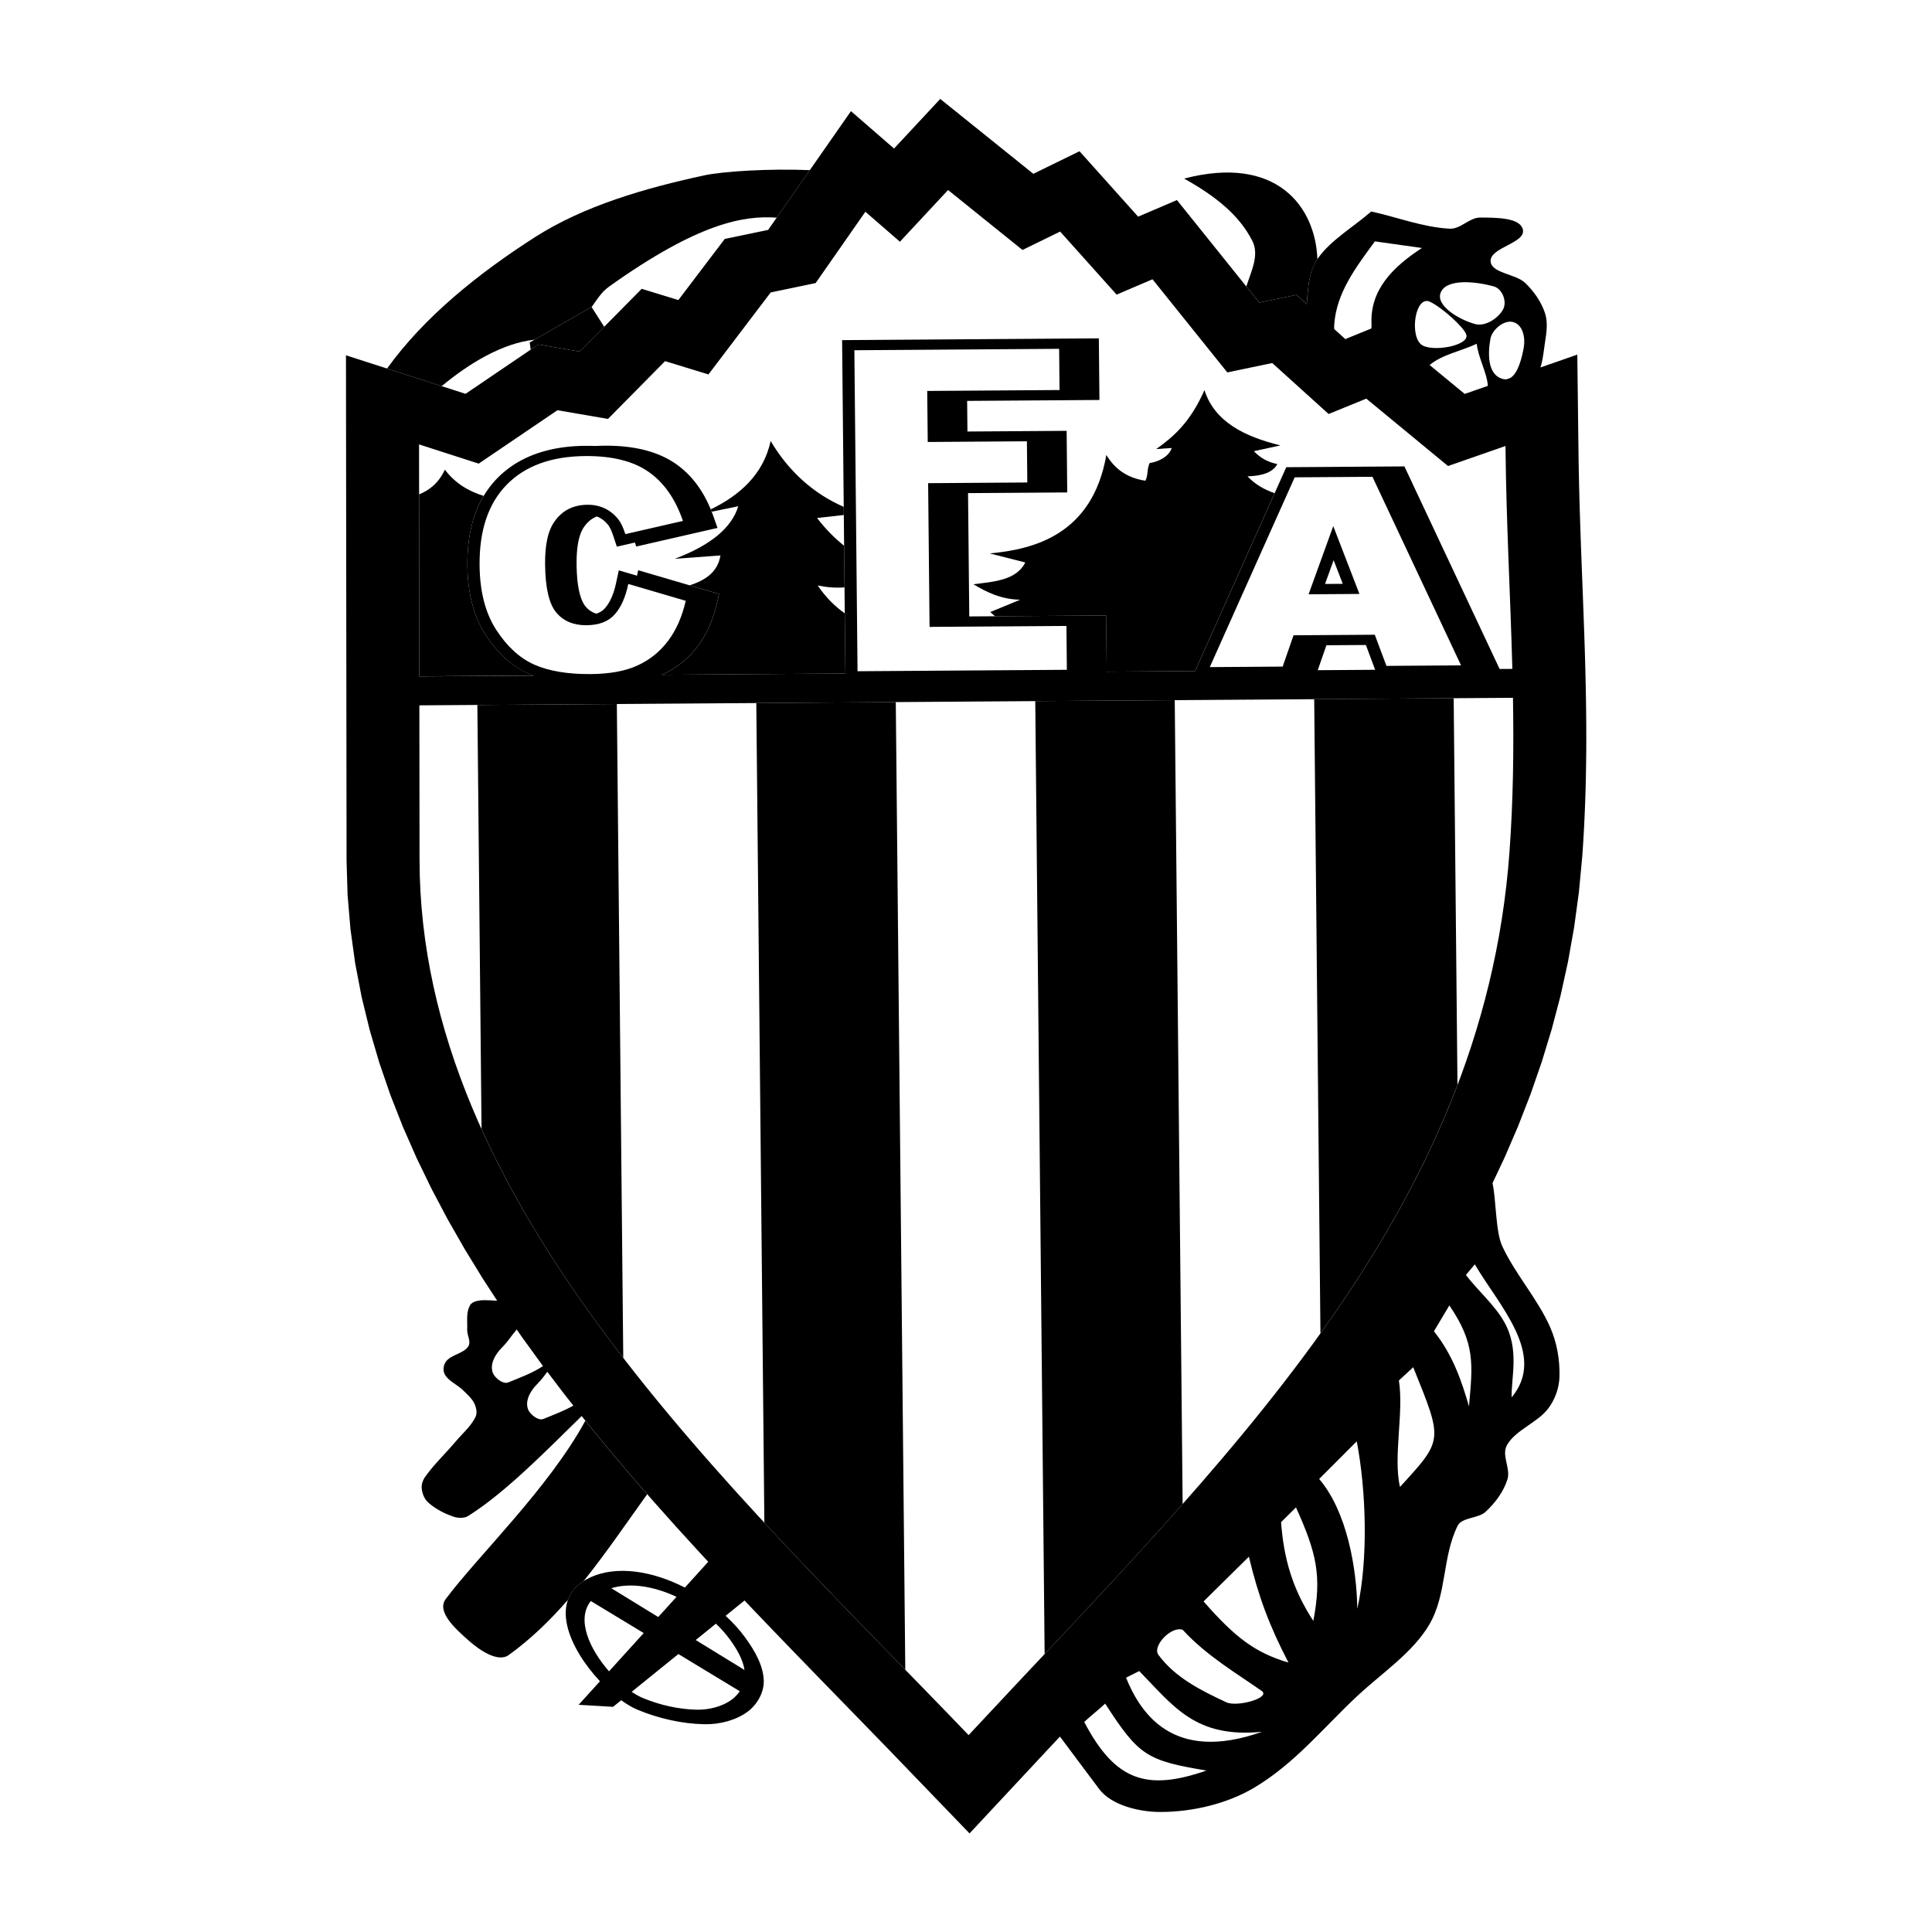 <?xml version="1.0" encoding="UTF-8" standalone="no"?>
<!-- Generator: Adobe Illustrator 25.2.1, SVG Export Plug-In . SVG Version: 6.00 Build 0)  -->

<svg version="1.1"
	id="Capa_1"
	x="0px"
	y="0px"
	viewBox="0 0 1024 1024"
	xml:space="preserve"
	width="1024"
	height="1024"
	xmlns="http://www.w3.org/2000/svg"><defs
   id="defs69" />
<style
   type="text/css"
   id="style2">
	.st0{fill-rule:evenodd;clip-rule:evenodd;fill:#472423;}
	.st1{fill-rule:evenodd;clip-rule:evenodd;fill:#FFED00;}
	.st2{fill-rule:evenodd;clip-rule:evenodd;fill:#A2DAF8;}
	.st3{fill-rule:evenodd;clip-rule:evenodd;fill:#E30613;}
	.st4{fill-rule:evenodd;clip-rule:evenodd;fill:#009FE3;}
	.st5{fill-rule:evenodd;clip-rule:evenodd;fill:#009640;}
	.st6{fill-rule:evenodd;clip-rule:evenodd;}
	.st7{fill-rule:evenodd;clip-rule:evenodd;fill:#77512C;}
	.st8{fill-rule:evenodd;clip-rule:evenodd;fill:#C7C7C7;}
	.st9{fill-rule:evenodd;clip-rule:evenodd;fill:#DADADA;}
	.st10{fill-rule:evenodd;clip-rule:evenodd;fill:#FFFFFF;}
	.st11{fill:#FFFFFF;}
</style>
<g
   id="g64"
   transform="matrix(1.177,0,0,1.177,146.8,46.01)">
	
	
	
	<path
   class="st3"
   d="m 529.89,275.32 1.71,174.17 c -15.14,39.81 -36.49,76.64 -61.71,111.85 l -2.81,-285.59 z m -125.61,0.87 3.56,362.02 c -20.01,22.64 -40.96,45.01 -62.15,67.55 l -4.22,-429.13 z m -125.62,0.87 4.28,435.77 C 261.99,691.32 240.47,669.28 219.48,646.61 L 215.85,277.5 Z m -125.61,0.87 2.89,294.46 C 130.53,539.48 108.32,505.2 92.12,469.34 L 90.24,278.37 Z"
   id="path10"
   style="display:inline;fill:#000000;fill-opacity:1" />
	
	
	
	
	
	
	
	
	
	
	
	
	
	<g
   id="g1265"><path
     class="st5"
     d="m 195.34,190.28 c 12.77,-6.18 23.72,-15.61 26.97,-30.78 8.14,13.77 19.49,23.84 32.91,29.65 l 0.04,3.67 c -4.02,0.45 -8.03,0.9 -12.05,1.35 3.62,4.73 7.69,8.9 12.19,12.52 l 0.18,18.72 c -3.6,0.3 -7.6,0.05 -12.07,-0.84 3.69,5.48 7.82,9.42 12.19,12.56 l 0.27,27.07 -82.72,0.57 0.37,-0.17 1.16,-0.54 1.16,-0.59 1.14,-0.62 1.11,-0.65 1.09,-0.69 1.06,-0.72 1.03,-0.75 1,-0.78 0.98,-0.81 0.95,-0.84 0.92,-0.87 0.89,-0.89 0.87,-0.92 0.84,-0.95 0.81,-0.98 0.77,-0.99 0.4,-0.53 0.38,-0.52 0.37,-0.53 0.36,-0.54 0.36,-0.54 0.35,-0.55 0.34,-0.56 0.33,-0.56 0.33,-0.57 0.32,-0.58 0.31,-0.58 0.3,-0.59 0.3,-0.59 0.29,-0.6 0.28,-0.61 0.27,-0.61 0.27,-0.62 0.26,-0.63 0.26,-0.63 0.25,-0.64 0.24,-0.64 0.23,-0.65 0.23,-0.66 0.22,-0.66 0.21,-0.67 0.21,-0.68 0.2,-0.69 0.19,-0.69 0.19,-0.69 0.18,-0.7 0.18,-0.71 1.08,-4.61 -13.26,-3.89 c 7.27,-2.3 12.7,-6.12 13.88,-13.45 -6.86,0.51 -13.72,1.02 -20.58,1.52 16.14,-6.1 25.68,-13.99 28.6,-23.68 -3.99,0.82 -7.97,1.65 -11.96,2.48 l -0.05,-0.13 z"
     id="path30"
     style="fill:#000000;fill-opacity:1" /><path
     class="st5"
     d="m 321.22,236.52 c 4.48,-1.85 8.96,-3.69 13.43,-5.54 -8.67,-0.21 -15.03,-3.38 -21.05,-6.98 9.52,-1.14 19.37,-1.86 23.39,-9.8 -5.34,-1.36 -10.68,-2.72 -16.03,-4.08 19.78,-1.81 46.27,-8.38 52.52,-44.34 3.55,5.84 8.76,10.27 17.6,11.61 1.31,-2.66 0.61,-5.31 1.92,-7.97 3.99,-0.59 8.63,-2.85 9.93,-6.77 -2.33,0.16 -4.66,0.31 -6.99,0.47 7.78,-5.49 15.37,-12.09 21.72,-26.54 4.53,14.16 17.79,20.88 34.22,24.9 -3.99,0.87 -7.98,1.73 -11.96,2.6 2.86,3.05 6.38,4.98 10.55,5.79 -1.8,3.5 -6.28,5.35 -13.43,5.54 3.51,3.73 7.7,6.01 12.21,7.59 l -35.83,80.1 -39.8,0.27 -0.25,-25.3 -12.44,0.09 -37.56,0.26 c -0.72,-0.63 -1.43,-1.26 -2.15,-1.9"
     id="path32"
     style="fill:#000000;fill-opacity:1" /><path
     class="st5"
     d="m 64.01,183.54 c 4.68,-1.93 8.8,-5.1 11.6,-11.13 4.57,6.08 10.59,9.67 17.46,11.82 l -0.59,1.02 -0.6,1.1 -0.57,1.12 -0.54,1.14 -0.51,1.16 -0.48,1.18 -0.46,1.2 -0.43,1.22 -0.4,1.24 -0.37,1.26 -0.34,1.28 -0.32,1.3 -0.29,1.32 -0.26,1.34 -0.23,1.35 -0.21,1.37 -0.18,1.39 -0.16,1.41 -0.13,1.43 -0.1,1.45 -0.08,1.47 -0.05,1.49 -0.02,1.51 v 1.52 l 0.02,1.15 0.03,1.14 0.05,1.13 0.06,1.11 0.08,1.1 0.09,1.09 0.11,1.08 0.12,1.07 0.14,1.06 0.15,1.05 0.17,1.03 0.18,1.02 0.2,1.01 0.21,1 0.23,0.99 0.24,0.98 0.26,0.97 0.27,0.96 0.29,0.94 0.3,0.93 0.32,0.92 0.33,0.91 0.35,0.9 0.37,0.89 0.38,0.88 0.4,0.86 0.42,0.85 0.43,0.84 0.45,0.83 0.46,0.81 0.48,0.8 0.49,0.78 0.5,0.76 0.5,0.74 0.5,0.72 0.51,0.71 0.52,0.7 0.52,0.69 0.53,0.68 0.54,0.66 0.55,0.65 0.55,0.64 0.56,0.63 0.57,0.61 0.58,0.6 0.58,0.58 0.59,0.57 0.6,0.56 0.61,0.55 0.61,0.53 0.62,0.52 0.63,0.51 0.64,0.49 0.65,0.48 0.65,0.47 0.66,0.45 0.67,0.44 0.68,0.42 0.69,0.41 0.69,0.39 0.7,0.38 0.71,0.37 0.72,0.35 0.74,0.34 0.75,0.32 0.74,0.3 0.75,0.29 0.06,0.02 -51.39,0.35 z"
     id="path34"
     style="fill:#000000;fill-opacity:1" /></g>
	
	
	
	<g
   id="g923"><polygon
     class="st0"
     points="141.65,99.12 147.36,108.08 136.34,119.24 117.71,116.03 114.26,118.37 113.81,115.12 "
     id="polygon44"
     style="fill:#000000;fill-opacity:1" /><path
     class="st8"
     d="M 49.58,126.87 C 66.24,103.68 90.57,84.1 116.2,67.69 c 22.04,-14.11 49.43,-22.03 76.29,-27.83 8.36,-1.81 29.27,-3.09 47.48,-2.34 l -14.93,21.4 c -14.75,-1.02 -35.07,2.22 -75.49,31.05 -3.44,2.46 -5.53,5.93 -7.86,9.24 l -0.05,-0.08 -25.67,14.75 c -14.7,1.56 -29.76,10.93 -41.81,20.92 z"
     id="path46"
     style="fill:#000000;fill-opacity:1" /></g>
	<g
   id="g928"
   style="display:inline"><path
     class="st0"
     d="m 436.52,89.93 c 2.22,-6.99 5.94,-14.16 2.71,-20.52 -5.86,-11.57 -16.34,-20.04 -30.73,-28.08 41.54,-10.84 59.13,12.48 60.02,36.27 -0.04,0.06 -0.08,0.12 -0.12,0.19 -0.01,0.01 -0.01,0.02 -0.02,0.03 -0.04,0.06 -0.08,0.12 -0.12,0.18 -0.02,0.03 -0.04,0.06 -0.06,0.1 -0.1,0.16 -0.2,0.32 -0.29,0.48 -0.01,0.02 -0.03,0.05 -0.04,0.07 -0.1,0.18 -0.2,0.35 -0.3,0.53 0,0.01 -0.01,0.01 -0.01,0.02 -0.1,0.19 -0.2,0.37 -0.3,0.56 0,0 0,0.01 0,0.01 -0.19,0.38 -0.38,0.77 -0.55,1.16 0,0.01 -0.01,0.01 -0.01,0.02 -0.17,0.39 -0.32,0.77 -0.47,1.17 0,0 0,0 0,0 -0.04,0.1 -0.07,0.19 -0.11,0.29 0,0 0,0.01 0,0.01 -0.38,1.08 -0.69,2.19 -0.95,3.31 -0.01,0.03 -0.01,0.05 -0.02,0.08 0,0.02 -0.01,0.04 -0.01,0.05 -0.02,0.09 -0.04,0.17 -0.06,0.26 -0.02,0.07 -0.03,0.15 -0.05,0.22 -0.01,0.03 -0.01,0.06 -0.02,0.09 0,0.01 0,0.02 -0.01,0.03 -0.02,0.09 -0.04,0.19 -0.06,0.28 -0.01,0.07 -0.03,0.14 -0.04,0.21 -0.01,0.04 -0.01,0.07 -0.02,0.11 -0.08,0.42 -0.15,0.84 -0.22,1.26 0,0 0,0.01 0,0.01 -0.06,0.37 -0.11,0.74 -0.16,1.11 -0.01,0.05 -0.01,0.11 -0.02,0.16 -0.05,0.36 -0.09,0.73 -0.13,1.09 -0.01,0.06 -0.01,0.13 -0.02,0.19 0,0.01 0,0.02 0,0.02 -0.04,0.35 -0.07,0.7 -0.11,1.05 -0.01,0.07 -0.01,0.14 -0.02,0.21 0,0.03 -0.01,0.07 -0.01,0.1 -0.01,0.07 -0.01,0.15 -0.02,0.22 0,0.03 -0.01,0.06 -0.01,0.09 -0.01,0.08 -0.01,0.15 -0.02,0.23 0,0.03 -0.01,0.06 -0.01,0.09 -0.01,0.08 -0.01,0.16 -0.02,0.23 0,0.03 0,0.05 -0.01,0.08 -0.01,0.08 -0.01,0.16 -0.02,0.24 0,0.02 0,0.05 -0.01,0.07 -0.01,0.08 -0.01,0.16 -0.02,0.25 0,0.02 0,0.04 -0.01,0.07 -0.01,0.08 -0.01,0.17 -0.02,0.25 0,0.02 0,0.04 0,0.06 -0.01,0.09 -0.01,0.17 -0.02,0.26 0,0.02 0,0.04 0,0.05 -0.01,0.09 -0.01,0.18 -0.02,0.26 0,0.02 0,0.03 0,0.05 -0.01,0.09 -0.01,0.18 -0.02,0.27 0,0.01 0,0.03 0,0.04 -0.01,0.09 -0.01,0.19 -0.02,0.28 0,0.01 0,0.02 0,0.03 -0.01,0.1 -0.01,0.19 -0.02,0.28 0,0.01 0,0.02 0,0.03 -0.01,0.1 -0.01,0.19 -0.02,0.29 0,0.01 0,0.01 0,0.02 -0.01,0.1 -0.02,0.21 -0.02,0.31 -0.01,0.1 -0.02,0.2 -0.02,0.3 0,0 0,0 0,0.01 -0.01,0.1 -0.01,0.21 -0.02,0.31 -0.03,0.33 -0.05,0.66 -0.06,0.99 l -4.67,-4.23 -16.74,3.49 z"
     id="path4"
     style="fill:#000000;fill-opacity:1" /><path
     class="st0"
     d="m 138.86,600.69 c -16.45,30.27 -47.98,60.46 -62.84,80.24 -4.37,5.77 4.58,13.65 10.17,18.63 4.5,4.03 13.14,10.24 18.14,6.65 9.86,-7.08 18.64,-15.63 26.71,-24.87 1.18,-3.25 3.44,-6.14 7.05,-8.44 10.3,-12.84 19.54,-26.5 28.63,-39.13 l -7.58,-8.7 -10.24,-12.11 z"
     id="path40"
     style="fill:#000000;fill-opacity:1" /><path
     class="st1"
     d="m 136.81,615.05 c -8.02,21.35 -32.7,44.35 -44.4,57.76 -3.43,3.93 3.09,10.09 8.16,6.03 19.02,-15.24 35.1,-37.95 44.66,-54.18 z m 12.08,12.28 c -8.02,21.35 -32.7,44.35 -44.4,57.76 -3.43,3.93 3.09,10.09 8.16,6.03 19.02,-15.24 35.1,-37.95 44.66,-54.18 z"
     id="path42"
     style="fill:#000000;fill-opacity:1" /><path
     class="st1"
     d="m 436.2,50.87 c 18.71,18.48 19.22,19.55 17.07,42.87 l -8.55,-0.86 c 3.33,-18.36 2.03,-23.33 -8.52,-42.01"
     id="path48"
     style="fill:#000000;fill-opacity:1" /></g>
	<path
   class="st6"
   d="m 158.2,223.87 25.88,7.59 c -1.66,7.22 -4.33,13.26 -8.01,18.12 -3.68,4.86 -8.28,8.54 -13.8,11.04 -5.48,2.5 -12.49,3.78 -21.02,3.84 -10.36,0.07 -18.84,-1.36 -25.46,-4.29 -6.57,-2.97 -12.28,-8.22 -17.12,-15.74 -4.84,-7.52 -7.32,-17.17 -7.43,-28.95 -0.15,-15.71 3.91,-27.8 12.19,-36.27 8.32,-8.52 20.15,-12.83 35.49,-12.93 12,-0.08 21.45,2.27 28.34,7.05 6.94,4.79 12.12,12.17 15.56,22.16 l -25.94,5.94 c -0.94,-2.88 -1.91,-4.99 -2.92,-6.32 -1.67,-2.23 -3.7,-3.94 -6.1,-5.14 -2.4,-1.19 -5.07,-1.78 -8.01,-1.76 -6.67,0.05 -11.76,2.76 -15.26,8.13 -2.65,3.99 -3.93,10.24 -3.85,18.74 0.1,10.53 1.78,17.75 5.02,21.65 3.24,3.86 7.77,5.77 13.58,5.73 5.63,-0.04 9.86,-1.64 12.69,-4.81 2.87,-3.18 4.92,-7.77 6.17,-13.78 m 329.25,4.5 -11.79,-30.54 -11.11,30.7 z m 6.91,18.37 -36.58,0.25 -4.9,14.1 -32.82,0.23 38.23,-85.46 35.02,-0.24 39.9,84.92 -33.6,0.23 z m -234.35,-128.11 92.21,-0.64 0.18,18.56 -59.58,0.41 0.23,22.98 44.66,-0.31 0.18,18.55 -44.66,0.31 0.64,64.72 61.64,-0.43 0.19,19.75 -94.26,0.65 z m 296.58,156.51 -492.47,3.4 0.08,69.55 C 64.38,503.14 203.49,629.74 311.46,742.26 424.92,620.25 543.01,509.2 555.01,344.7 c 1.72,-23.67 1.97,-46.69 1.58,-69.56 z m -76.65,-51.32 -4.11,-10.65 -3.87,10.7 z m 10.41,27.54 -17.77,0.12 -3.9,11.23 25.85,-0.18 z m -235.86,-137.28 12.44,-0.09 90.73,-0.63 12.44,-0.09 0.27,27.75 -12.44,0.09 -47.14,0.33 0.14,13.79 32.23,-0.22 12.44,-0.09 0.27,27.74 -12.44,0.09 -32.23,0.22 0.55,55.53 49.2,-0.34 12.44,-0.09 0.25,25.3 39.8,-0.27 41.06,-91.8 10.67,-0.07 31.87,-0.22 10.67,-0.07 42.86,91.22 5.74,-0.04 c -0.88,-33.07 -2.76,-66.02 -3.09,-100.37 l -25.87,9.02 -36.81,-30.35 -16.97,6.92 -25.38,-22.95 -20.24,4.22 -33.68,-41.94 -16.16,6.91 -25.43,-28.39 -16.96,8.28 -33.52,-26.99 -21.68,23.28 -15.55,-13.5 -22.4,32.12 -20.24,4.22 -28.03,36.92 -19.53,-5.99 -25.71,26.03 -22.76,-3.92 -35.46,24.05 -26.86,-8.66 0.12,104.47 51.39,-0.35 -0.06,-0.02 -0.75,-0.29 -0.74,-0.3 -0.75,-0.32 -0.74,-0.34 -0.72,-0.35 -0.71,-0.37 -0.7,-0.38 -0.69,-0.39 -0.69,-0.41 -0.68,-0.42 -0.67,-0.44 -0.66,-0.45 -0.65,-0.47 -0.65,-0.48 -0.63,-0.52 -0.63,-0.51 -0.62,-0.52 -0.61,-0.53 -0.61,-0.55 -0.6,-0.56 -0.59,-0.57 -0.58,-0.58 -0.58,-0.6 -0.57,-0.61 -0.56,-0.63 -0.55,-0.64 -0.55,-0.65 -0.54,-0.66 -0.53,-0.68 -0.52,-0.69 -0.52,-0.7 -0.51,-0.71 -0.5,-0.72 -0.5,-0.74 -0.5,-0.76 -0.49,-0.78 -0.48,-0.8 -0.46,-0.81 -0.45,-0.83 -0.43,-0.84 -0.42,-0.85 -0.4,-0.86 -0.38,-0.88 -0.37,-0.89 -0.35,-0.9 -0.33,-0.91 -0.32,-0.92 -0.3,-0.93 -0.29,-0.94 -0.27,-0.96 -0.26,-0.97 -0.24,-0.98 -0.23,-0.99 -0.21,-1 -0.2,-1.01 -0.18,-1.02 -0.17,-1.03 -0.15,-1.05 -0.14,-1.06 -0.12,-1.07 -0.11,-1.08 -0.09,-1.09 -0.08,-1.1 -0.06,-1.11 -0.05,-1.13 -0.03,-1.14 -0.02,-1.15 v -1.52 l 0.02,-1.51 0.05,-1.49 0.08,-1.47 0.1,-1.45 0.13,-1.43 0.16,-1.41 0.18,-1.39 0.21,-1.37 0.23,-1.35 0.26,-1.34 0.29,-1.32 0.32,-1.3 0.34,-1.28 0.37,-1.26 0.4,-1.24 0.43,-1.22 0.46,-1.2 0.48,-1.18 0.51,-1.16 0.54,-1.14 0.57,-1.12 0.6,-1.1 0.63,-1.08 0.66,-1.06 0.69,-1.04 0.72,-1.02 0.74,-1 0.77,-0.97 0.8,-0.95 0.83,-0.93 0.86,-0.91 0.89,-0.89 0.92,-0.86 0.94,-0.83 0.97,-0.81 0.99,-0.78 1.01,-0.75 1.04,-0.73 1.07,-0.7 1.09,-0.67 1.11,-0.64 1.14,-0.61 1.16,-0.59 1.18,-0.56 1.2,-0.53 1.22,-0.5 1.25,-0.47 1.27,-0.44 1.28,-0.41 1.31,-0.39 1.33,-0.36 1.35,-0.33 1.36,-0.3 1.38,-0.27 1.4,-0.24 1.42,-0.22 1.44,-0.19 1.45,-0.16 1.47,-0.13 1.49,-0.1 1.51,-0.08 1.52,-0.05 1.54,-0.02 h 1.21 l 1.19,0.01 1.17,0.03 0.86,0.03 1.23,-0.06 1.52,-0.05 1.54,-0.02 h 1.21 l 1.19,0.01 1.17,0.03 1.16,0.05 1.15,0.06 1.14,0.08 1.13,0.09 1.11,0.11 1.1,0.13 1.09,0.14 1.08,0.16 1.06,0.17 1.05,0.19 1.03,0.21 1.02,0.22 1.01,0.24 1,0.26 0.98,0.28 0.97,0.29 0.95,0.31 0.94,0.33 0.93,0.34 0.91,0.36 0.9,0.38 0.88,0.4 0.87,0.41 0.85,0.43 0.83,0.45 0.82,0.47 0.8,0.48 0.79,0.5 0.76,0.51 0.75,0.53 0.73,0.55 0.72,0.56 0.71,0.58 0.69,0.59 0.68,0.61 0.67,0.63 0.65,0.64 0.64,0.66 0.63,0.67 0.61,0.69 0.6,0.7 0.58,0.71 0.57,0.73 0.56,0.75 0.54,0.76 0.53,0.78 0.52,0.79 0.51,0.8 0.49,0.82 0.48,0.83 0.47,0.85 0.45,0.86 0.44,0.87 0.43,0.89 0.42,0.9 0.41,0.92 0.39,0.93 0.38,0.95 0.37,0.96 0.36,0.97 1.92,5.45 -36.6,8.38 -0.6,-1.8 -8.13,1.86 -1.62,-4.91 -0.16,-0.47 -0.16,-0.44 -0.16,-0.42 -0.16,-0.4 -0.16,-0.38 -0.15,-0.36 -0.15,-0.33 -0.15,-0.31 -0.14,-0.29 -0.14,-0.26 -0.13,-0.24 -0.12,-0.21 -0.12,-0.19 -0.11,-0.16 -0.11,-0.15 -0.24,-0.32 -0.24,-0.3 -0.25,-0.28 -0.25,-0.27 -0.25,-0.26 -0.26,-0.25 -0.26,-0.24 -0.26,-0.23 -0.27,-0.22 -0.27,-0.21 -0.27,-0.2 -0.28,-0.19 -0.28,-0.18 -0.28,-0.17 -0.29,-0.16 -0.29,-0.15 -0.29,-0.14 -0.29,-0.13 -0.29,-0.12 -0.13,-0.05 -0.1,0.04 -0.65,0.27 -0.62,0.3 -0.6,0.35 -0.6,0.4 -0.59,0.45 -0.58,0.51 -0.57,0.57 -0.56,0.61 -0.55,0.7 -0.56,0.8 -0.17,0.26 -0.17,0.29 -0.17,0.3 -0.16,0.31 -0.16,0.33 -0.16,0.35 -0.16,0.36 -0.15,0.38 -0.15,0.39 -0.14,0.41 -0.14,0.43 -0.13,0.45 -0.13,0.46 -0.12,0.48 -0.12,0.5 -0.11,0.51 -0.1,0.52 -0.1,0.54 -0.09,0.56 -0.08,0.57 -0.08,0.59 -0.07,0.6 -0.06,0.62 -0.06,0.63 -0.05,0.65 -0.04,0.67 -0.03,0.68 -0.03,0.69 -0.02,0.71 -0.01,0.72 v 0.74 0.75 l 0.01,0.94 0.02,0.92 0.03,0.9 0.04,0.88 0.05,0.86 0.06,0.84 0.06,0.81 0.07,0.79 0.08,0.77 0.09,0.75 0.1,0.73 0.11,0.7 0.11,0.68 0.12,0.66 0.13,0.64 0.14,0.61 0.14,0.59 0.15,0.57 0.16,0.55 0.16,0.52 0.17,0.5 0.17,0.47 0.18,0.45 0.18,0.42 0.18,0.4 0.19,0.38 0.19,0.35 0.19,0.33 0.19,0.3 0.19,0.28 0.19,0.26 0.16,0.21 0.45,0.5 0.45,0.45 0.46,0.41 0.47,0.37 0.48,0.33 0.49,0.3 0.5,0.27 0.52,0.24 0.54,0.21 0.49,0.16 0.15,-0.04 0.51,-0.18 0.47,-0.19 0.44,-0.21 0.42,-0.23 0.4,-0.25 0.38,-0.27 0.36,-0.3 0.35,-0.33 0.37,-0.39 0.39,-0.45 0.38,-0.49 0.38,-0.52 0.37,-0.56 0.37,-0.6 0.36,-0.64 0.35,-0.68 0.34,-0.72 0.33,-0.76 0.31,-0.79 0.3,-0.83 0.28,-0.87 0.27,-0.91 0.25,-0.95 0.24,-0.98 1.38,-6.35 8.19,2.4 0.54,-2.46 36.41,10.68 -1.08,4.61 -0.18,0.71 -0.18,0.7 -0.19,0.69 -0.19,0.69 -0.2,0.69 -0.21,0.68 -0.21,0.67 -0.22,0.66 -0.23,0.66 -0.23,0.65 -0.24,0.64 -0.25,0.64 -0.26,0.63 -0.26,0.63 -0.27,0.62 -0.27,0.61 -0.28,0.61 -0.29,0.6 -0.3,0.59 -0.3,0.59 -0.31,0.58 -0.32,0.58 -0.33,0.57 -0.33,0.56 -0.34,0.56 -0.35,0.55 -0.36,0.54 -0.36,0.54 -0.37,0.53 -0.38,0.52 -0.4,0.53 -0.77,0.99 -0.81,0.98 -0.84,0.95 -0.87,0.92 -0.89,0.89 -0.92,0.87 -0.95,0.84 -0.98,0.81 -1,0.78 -1.03,0.75 -1.06,0.72 -1.09,0.69 -1.11,0.65 -1.14,0.62 -1.16,0.59 -1.16,0.54 -0.37,0.17 82.72,-0.57 z m 280.9,420.98 4.02,-4.8 c 10.61,18.27 32.62,40.69 16.59,59.91 -0.3,-8.77 3.65,-21.49 -3.29,-33.86 -4.32,-7.71 -11.82,-14.09 -17.32,-21.25 z M 521,560.4 c 2.31,-3.88 4.62,-7.76 6.94,-11.64 11.76,17.18 10.52,26.59 8.84,45.44 -3.26,-11.17 -7.16,-22.99 -15.78,-33.8 z m -15.78,22.16 6.45,-5.96 c 13.37,33.19 13.69,32.46 -5.98,53.92 -3.1,-13.58 1.81,-33.55 -0.47,-47.96 z m -18.98,27.41 -16.92,16.94 c 12.57,14.76 16.9,40.28 17.17,58.46 5.04,-22.58 3.96,-53.46 -0.25,-75.4 z m -34.08,36.39 c 2.24,-2.21 4.48,-4.43 6.71,-6.64 9.32,20.6 11.68,30.87 7.82,51.1 -9.25,-14.09 -13.31,-27.81 -14.53,-44.46 z m -34.9,35.7 20.41,-20.15 c 4.31,17.95 9.07,30.79 17.81,47.67 -15.03,-4.4 -24.12,-11.42 -38.22,-27.52 z m -20.32,24.08 c -2.95,-3.97 5.87,-13.21 10.95,-11.28 10.53,11.59 25.06,20.1 35.52,27.49 4.35,3.07 -10.98,7.44 -15.95,5.11 -11.27,-5.28 -22.83,-10.96 -30.52,-21.32 z m -14.6,10.27 5.94,-3 c 15.45,15.76 25.21,30.35 55.32,27.35 -40.64,14.43 -54.98,-9.06 -61.26,-24.35 z m -18.82,19.92 c 2.78,-2.6 6.67,-5.67 9.44,-8.26 15.23,23.67 18.85,25.63 45.58,30.15 -26.49,9.18 -40.95,5.03 -55.02,-21.89 z m -155.13,-13.85 -27.63,-16.73 -21.03,17.01 c 1.71,1.16 3.37,2.1 4.92,2.74 7.53,3.15 16.03,5.14 24.45,5.31 5.51,0.11 11.49,-1.45 15.64,-4.49 1.44,-1.05 2.68,-2.37 3.65,-3.84 z m -10.72,-30.41 -9.1,7.37 21.97,13.49 c -0.73,-4.82 -3.5,-9.46 -6.5,-13.62 -1.81,-2.51 -3.96,-4.94 -6.37,-7.24 z m -47.11,-15.96 21.13,12.97 8.24,-9.09 c -9.87,-4.62 -20.55,-6.57 -29.37,-3.88 z m -1.03,37.43 15.62,-17.24 -23.82,-14.42 c -6.67,8.35 -0.49,21.72 8.2,31.66 z m -29.73,-137.47 -0.3,-0.4 -9.25,-12.76 -2.28,-3.31 c -2.16,2.45 -4.03,5.48 -6.15,7.6 -2.07,2.07 -3.91,4.46 -4.68,7.08 -0.59,1.99 -0.54,4.4 0.79,6.12 1.3,1.69 4.08,3.9 6.24,3.02 5.14,-2.09 11.07,-4.28 15.63,-7.35 z m 13.67,17.8 -4.42,-5.6 -7.31,-9.63 c -1.35,1.78 -2.65,3.59 -4.06,5 -2.07,2.07 -3.91,4.46 -4.68,7.08 -0.59,1.99 -0.54,4.4 0.79,6.12 1.3,1.69 4.08,3.9 6.24,3.02 4.36,-1.77 9.27,-3.61 13.44,-5.99 z M 524.18,92.34 c -2.9,6 8.05,12.51 15.39,14.5 4.79,1.3 10.8,-2.96 12.69,-6.87 1.62,-3.34 -0.37,-9.03 -4.46,-10.14 -7.55,-2.05 -20.64,-3.65 -23.62,2.51 z m -4.94,4.47 c 5.45,2.61 15.25,11.43 16.33,14.76 1.65,5.11 -16.2,8.2 -20.49,4.32 -5.11,-4.62 -2.35,-22.2 4.16,-19.08 z m 34.58,34.87 1.5,-0.52 c 3.7,-2.1 5.35,-9.53 6.13,-13.77 0.74,-3.99 -0.19,-10.2 -4.78,-11.45 -4.27,-1.16 -9.51,3.66 -10.2,7.38 -1.14,6.19 -1.64,16.29 5.47,18.22 0.68,0.19 1.3,0.22 1.88,0.14 z m -34.75,-6.39 15.78,13.01 10.44,-3.64 c -0.42,-5.99 -4.45,-12.93 -5.01,-18.95 -6.96,3.31 -15.68,4.86 -21.21,9.58 z m -42.97,-16.2 5,4.52 11.71,-4.78 c 0.08,-0.54 0.12,-1.1 0.09,-1.66 -0.84,-15.6 9.36,-25.85 22.69,-34.59 -7.06,-0.99 -14.13,-1.99 -21.19,-2.98 -8.59,11.78 -17.25,23.03 -18.3,37.43 -0.06,0.68 -0.05,1.37 0,2.06 z m -445.03,11.81 53.85,17.36 32.78,-22.24 18.63,3.21 27.91,-28.26 16.51,5.06 20.89,-27.52 19.54,-4.07 37.3,-53.48 19.4,16.84 20.8,-22.34 41.91,33.72 20.81,-10.16 26.39,29.46 17.48,-7.48 37.08,46.18 16.74,-3.49 4.67,4.23 c 0.02,-0.33 0.04,-0.66 0.06,-0.99 0.52,-6.7 0.85,-13.94 4.94,-19.71 5.92,-8.35 16,-14.05 24,-21.08 11.76,2.58 23.15,7.08 35.28,7.75 5.03,0.28 8.85,-5.07 13.89,-5.02 6.73,0.08 17.83,-0.13 19.12,5.4 1.43,6.13 -14.78,8 -14.53,14.25 0.22,5.41 11.23,5.68 15.5,9.73 4.05,3.85 7.24,8.53 8.93,13.47 1.42,4.14 0.81,8.65 0.13,12.91 -0.62,3.86 -0.89,7.97 -2.11,11.75 l 16.59,-5.78 0.57,46.65 0.1,5.72 0.12,5.71 0.14,5.7 0.16,5.69 0.18,5.68 0.19,5.68 0.2,5.67 0.21,5.67 0.22,5.67 0.22,5.67 0.22,5.67 0.21,5.68 0.21,5.68 0.2,5.69 0.19,5.7 0.17,5.72 0.15,5.73 0.13,5.74 0.11,5.76 0.08,5.78 0.05,5.79 0.02,5.81 -0.02,5.84 -0.06,5.86 -0.1,5.88 -0.14,5.91 -0.19,5.94 -0.24,5.97 -0.29,6 -0.35,6.03 -0.42,6.25 -1.51,16.05 -2.16,15.92 -2.78,15.62 -3.38,15.33 -3.96,15.04 -4.51,14.76 -5.03,14.49 -5.54,14.23 -6.02,13.98 -5.53,11.74 c 1.64,7.25 1.36,21.8 4.34,28.27 5.85,12.69 16,23.82 21.61,36.59 3.09,7.04 4.4,14.73 4.2,22.24 -0.13,5.05 -1.91,10.26 -5.17,14.51 -4.82,6.29 -14.56,9.53 -18.43,16.27 -2.69,4.68 1.76,10.57 0.15,15.59 -1.72,5.38 -5.36,10.41 -9.82,14.54 -3.26,3.02 -10.68,2.45 -12.55,6.21 -7.05,14.11 -4.77,30.9 -12.84,44.62 -7.36,12.51 -21.08,21.59 -32.22,31.95 -15.19,14.14 -28.19,30.54 -46.73,41.52 -11.89,7.04 -27.16,10.76 -41.72,10.86 -10.2,0.07 -22.57,-3.14 -27.99,-10.38 l -17.62,-23.57 -4.62,4.92 -36.09,38.68 -36.15,-37.51 -10.31,-10.62 -10.46,-10.75 -10.58,-10.87 -10.67,-11 -10.73,-11.12 -10.76,-11.25 -1.67,-1.76 -8.52,6.89 c 3.4,3.12 6.43,6.47 8.92,9.92 4.23,5.85 8.08,12.49 8.26,19.33 0.13,5.11 -2.8,10.67 -7.39,14.03 -5.12,3.76 -12.51,5.68 -19.31,5.55 -10.39,-0.21 -20.89,-2.67 -30.19,-6.56 -2.28,-0.95 -4.76,-2.4 -7.3,-4.25 l -3.67,2.97 -15.5,-0.92 9.6,-10.59 c -13.92,-14.85 -24.06,-37.37 -4.7,-46.6 12.27,-5.85 28.49,-2.98 42.94,4.4 l 10.52,-11.61 -3.47,-3.73 -10.64,-11.66 -10.54,-11.81 -10.41,-11.96 -10.24,-12.11 -10.04,-12.27 -1.65,-2.09 c -16.14,15.77 -34.25,34.38 -51.09,44.99 -1.75,1.11 -4.53,1.03 -6.57,0.35 -4.24,-1.42 -8.26,-3.57 -11.39,-6.35 -1.88,-1.67 -2.75,-4.13 -2.99,-6.41 -0.19,-1.9 0.59,-3.9 1.77,-5.53 3.93,-5.43 8.99,-10.23 13.37,-15.41 3.09,-3.65 6.96,-6.96 9.03,-11.09 0.94,-1.89 0.45,-4.22 -0.43,-6.12 -1.07,-2.33 -3.25,-4.19 -5.18,-6.09 -2.51,-2.47 -6.44,-4.05 -8.11,-6.99 -1.05,-1.85 -0.73,-4.45 0.67,-6.13 2.38,-2.87 7.78,-3.45 9.8,-6.5 1.48,-2.23 -0.57,-5.1 -0.44,-7.66 0.18,-3.7 -0.62,-7.73 1.35,-11.04 1.05,-1.76 4.2,-2.21 6.56,-2.19 1.58,0.01 3.52,0.1 5.6,0.24 l -6.4,-9.82 -8.16,-13.31 -7.72,-13.5 -7.25,-13.7 -6.74,-13.9 -6.2,-14.1 L 51.08,454 46.09,439.49 41.76,424.77 38.12,409.84 35.22,394.7 33.1,379.36 31.79,363.82 31.34,348.41 Z"
   id="path50"
   style="fill:#000000" />
	
	
	
	
	
</g>
</svg>
